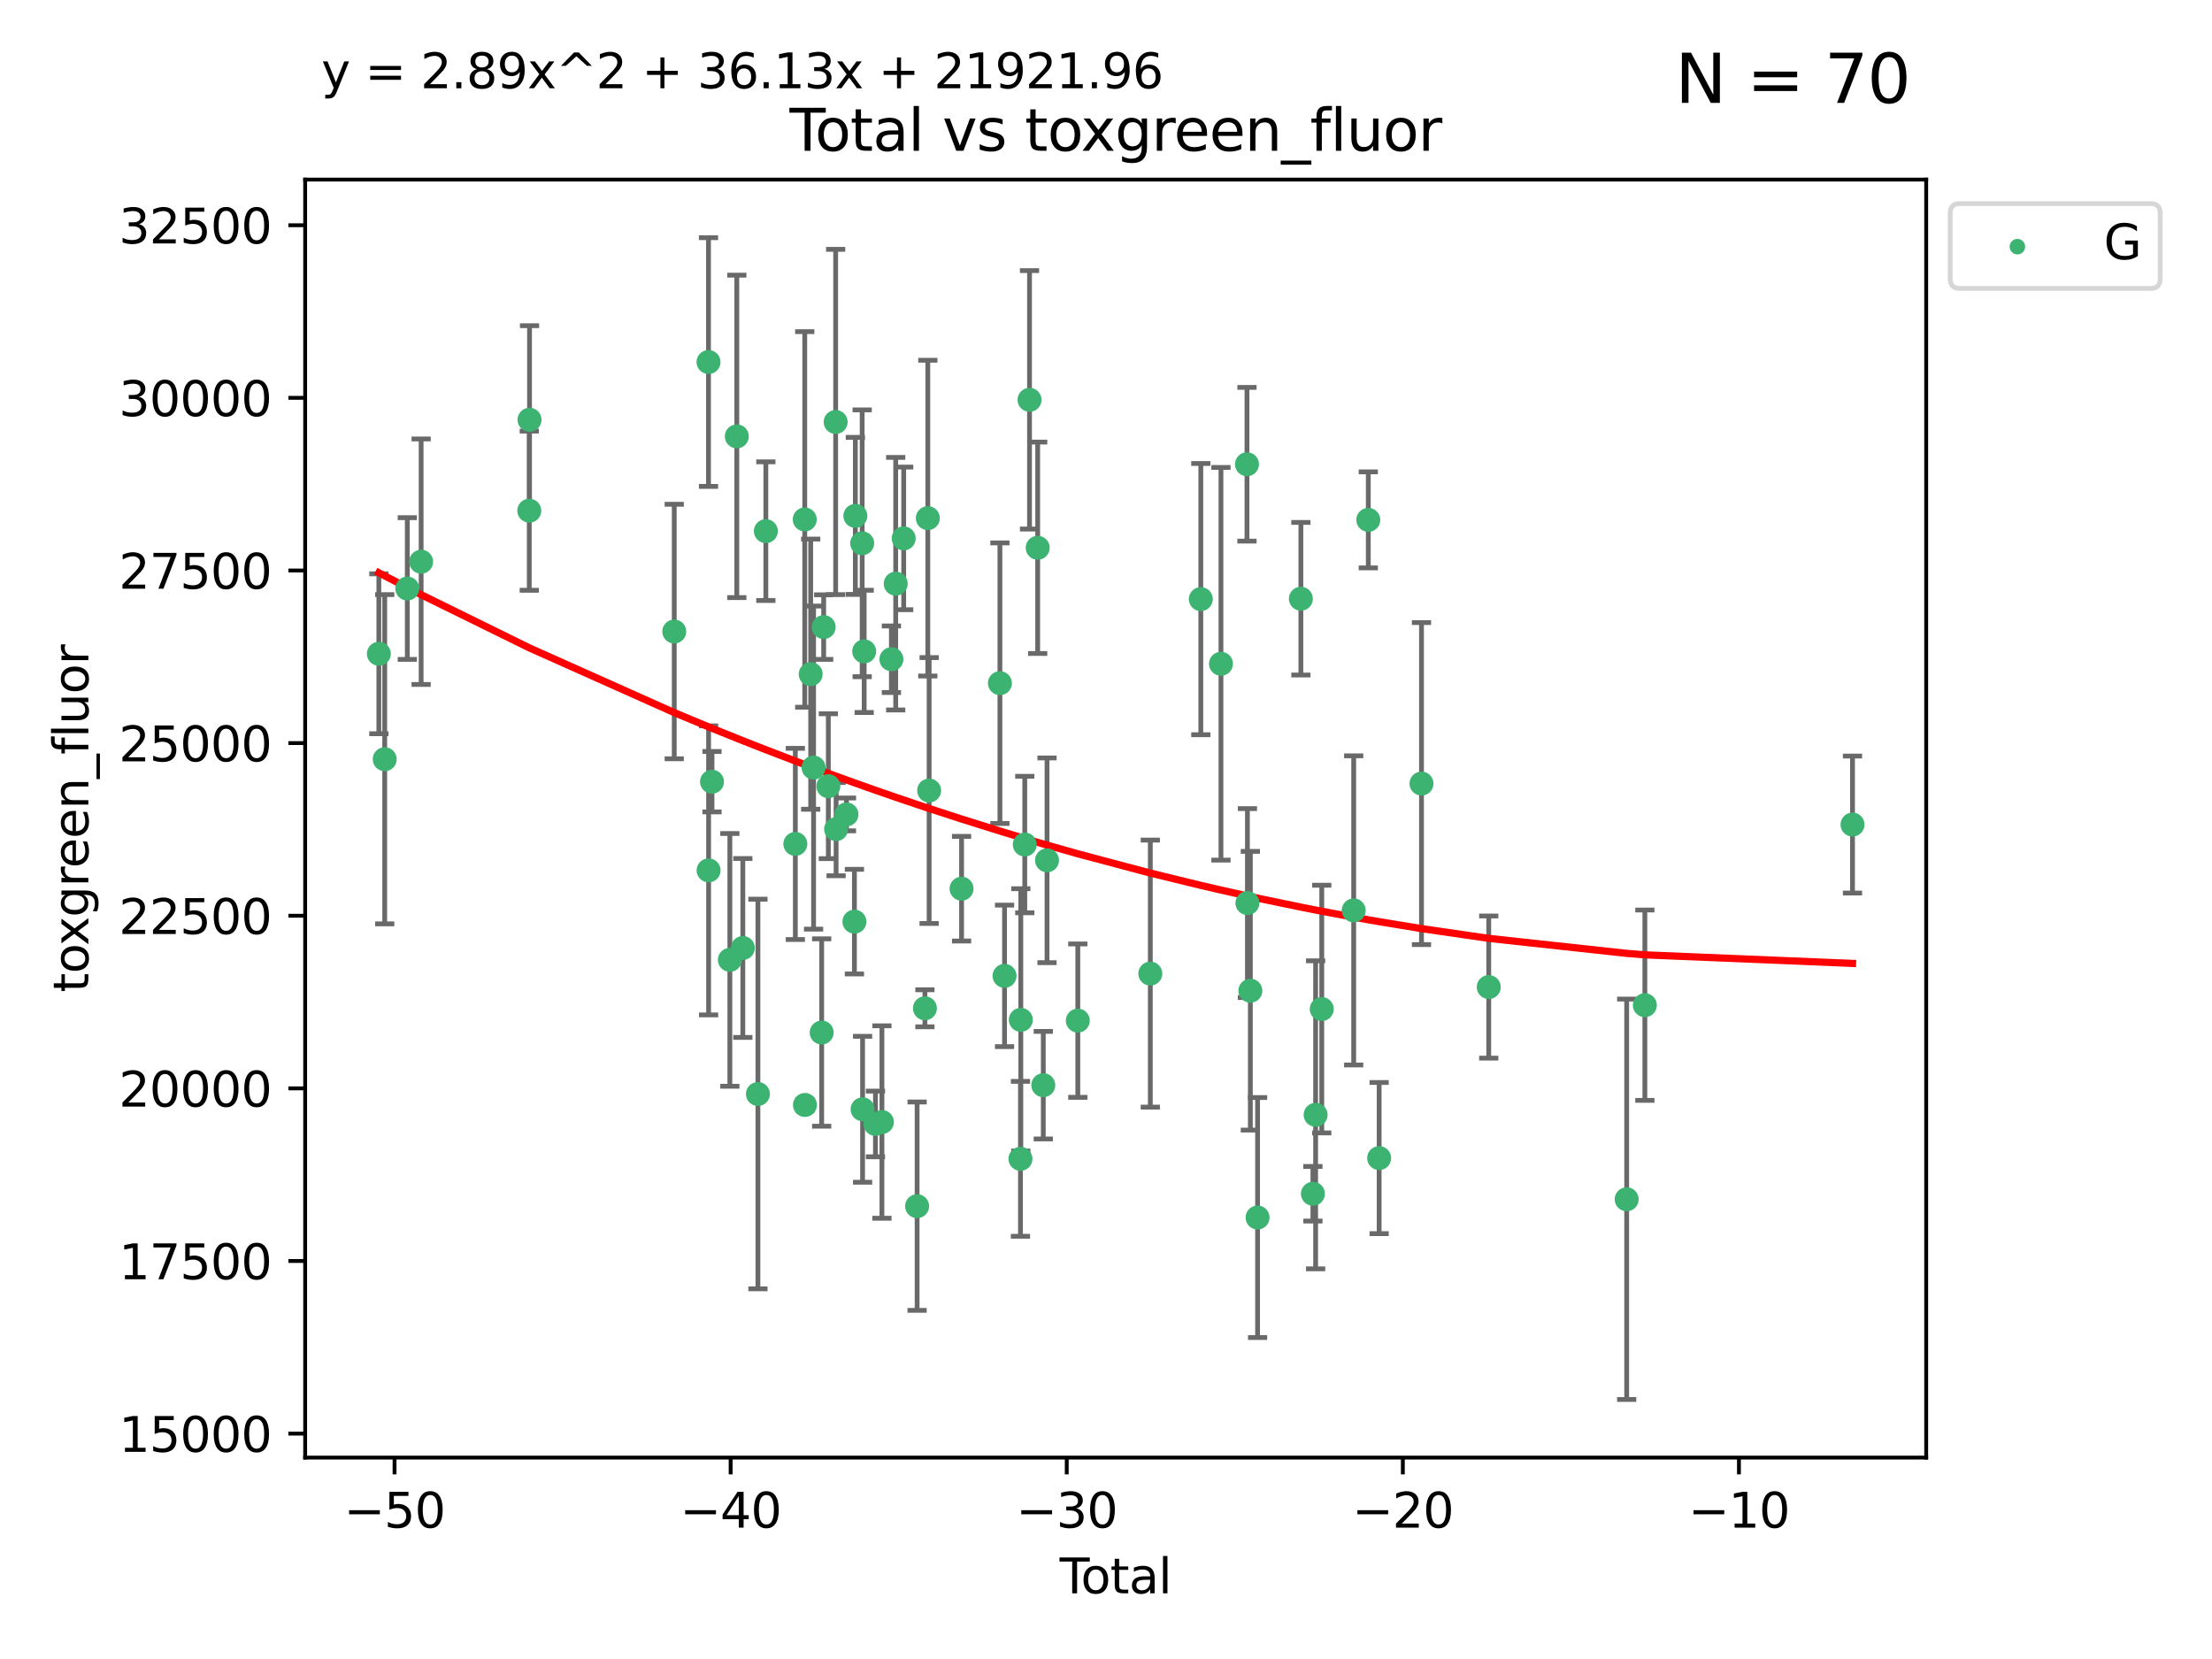 <?xml version="1.0" encoding="utf-8" standalone="no"?>
<!DOCTYPE svg PUBLIC "-//W3C//DTD SVG 1.1//EN"
  "http://www.w3.org/Graphics/SVG/1.1/DTD/svg11.dtd">
<svg xmlns:xlink="http://www.w3.org/1999/xlink" width="460.8pt" height="345.6pt" viewBox="0 0 460.8 345.6" xmlns="http://www.w3.org/2000/svg" version="1.1">
 <defs>
  <style type="text/css">*{stroke-linejoin: round; stroke-linecap: butt}</style>
 </defs>
 <g id="figure_1">
  <g id="patch_1">
   <path d="M 0 345.6 
L 460.8 345.6 
L 460.8 0 
L 0 0 
z
" style="fill: #ffffff"/>
  </g>
  <g id="axes_1">
   <g id="patch_2">
    <path d="M 63.571 303.64 
L 401.26 303.64 
L 401.26 37.411 
L 63.571 37.411 
z
" style="fill: #ffffff"/>
   </g>
   <g id="PathCollection_1">
    <defs>
     <path id="mc52fe57421" d="M 0 1.118 
C 0.297 1.118 0.581 1 0.791 0.791 
C 1 0.581 1.118 0.297 1.118 0 
C 1.118 -0.297 1 -0.581 0.791 -0.791 
C 0.581 -1 0.297 -1.118 0 -1.118 
C -0.297 -1.118 -0.581 -1 -0.791 -0.791 
C -1 -0.581 -1.118 -0.297 -1.118 0 
C -1.118 0.297 -1 0.581 -0.791 0.791 
C -0.581 1 -0.297 1.118 0 1.118 
z
" style="stroke: #3cb371"/>
    </defs>
    <g clip-path="url(#pe6c8268089)">
     <use xlink:href="#mc52fe57421" x="78.921" y="136.194" style="fill: #3cb371; stroke: #3cb371"/>
     <use xlink:href="#mc52fe57421" x="80.143" y="158.159" style="fill: #3cb371; stroke: #3cb371"/>
     <use xlink:href="#mc52fe57421" x="84.848" y="122.601" style="fill: #3cb371; stroke: #3cb371"/>
     <use xlink:href="#mc52fe57421" x="87.729" y="117.014" style="fill: #3cb371; stroke: #3cb371"/>
     <use xlink:href="#mc52fe57421" x="110.258" y="106.385" style="fill: #3cb371; stroke: #3cb371"/>
     <use xlink:href="#mc52fe57421" x="110.312" y="87.447" style="fill: #3cb371; stroke: #3cb371"/>
     <use xlink:href="#mc52fe57421" x="140.458" y="131.558" style="fill: #3cb371; stroke: #3cb371"/>
     <use xlink:href="#mc52fe57421" x="147.595" y="75.419" style="fill: #3cb371; stroke: #3cb371"/>
     <use xlink:href="#mc52fe57421" x="147.614" y="181.317" style="fill: #3cb371; stroke: #3cb371"/>
     <use xlink:href="#mc52fe57421" x="148.322" y="162.846" style="fill: #3cb371; stroke: #3cb371"/>
     <use xlink:href="#mc52fe57421" x="152.044" y="199.959" style="fill: #3cb371; stroke: #3cb371"/>
     <use xlink:href="#mc52fe57421" x="153.492" y="90.906" style="fill: #3cb371; stroke: #3cb371"/>
     <use xlink:href="#mc52fe57421" x="154.747" y="197.481" style="fill: #3cb371; stroke: #3cb371"/>
     <use xlink:href="#mc52fe57421" x="157.889" y="227.902" style="fill: #3cb371; stroke: #3cb371"/>
     <use xlink:href="#mc52fe57421" x="159.54" y="110.649" style="fill: #3cb371; stroke: #3cb371"/>
     <use xlink:href="#mc52fe57421" x="165.684" y="175.806" style="fill: #3cb371; stroke: #3cb371"/>
     <use xlink:href="#mc52fe57421" x="167.644" y="108.211" style="fill: #3cb371; stroke: #3cb371"/>
     <use xlink:href="#mc52fe57421" x="167.689" y="230.184" style="fill: #3cb371; stroke: #3cb371"/>
     <use xlink:href="#mc52fe57421" x="168.882" y="140.437" style="fill: #3cb371; stroke: #3cb371"/>
     <use xlink:href="#mc52fe57421" x="169.483" y="159.902" style="fill: #3cb371; stroke: #3cb371"/>
     <use xlink:href="#mc52fe57421" x="171.17" y="215.094" style="fill: #3cb371; stroke: #3cb371"/>
     <use xlink:href="#mc52fe57421" x="171.586" y="130.632" style="fill: #3cb371; stroke: #3cb371"/>
     <use xlink:href="#mc52fe57421" x="172.557" y="163.779" style="fill: #3cb371; stroke: #3cb371"/>
     <use xlink:href="#mc52fe57421" x="174.082" y="87.906" style="fill: #3cb371; stroke: #3cb371"/>
     <use xlink:href="#mc52fe57421" x="174.176" y="172.723" style="fill: #3cb371; stroke: #3cb371"/>
     <use xlink:href="#mc52fe57421" x="176.336" y="169.657" style="fill: #3cb371; stroke: #3cb371"/>
     <use xlink:href="#mc52fe57421" x="177.992" y="191.997" style="fill: #3cb371; stroke: #3cb371"/>
     <use xlink:href="#mc52fe57421" x="178.185" y="107.467" style="fill: #3cb371; stroke: #3cb371"/>
     <use xlink:href="#mc52fe57421" x="179.605" y="113.175" style="fill: #3cb371; stroke: #3cb371"/>
     <use xlink:href="#mc52fe57421" x="179.692" y="231.081" style="fill: #3cb371; stroke: #3cb371"/>
     <use xlink:href="#mc52fe57421" x="180.026" y="135.693" style="fill: #3cb371; stroke: #3cb371"/>
     <use xlink:href="#mc52fe57421" x="182.375" y="234.139" style="fill: #3cb371; stroke: #3cb371"/>
     <use xlink:href="#mc52fe57421" x="183.722" y="233.738" style="fill: #3cb371; stroke: #3cb371"/>
     <use xlink:href="#mc52fe57421" x="185.695" y="137.331" style="fill: #3cb371; stroke: #3cb371"/>
     <use xlink:href="#mc52fe57421" x="186.593" y="121.594" style="fill: #3cb371; stroke: #3cb371"/>
     <use xlink:href="#mc52fe57421" x="188.257" y="112.156" style="fill: #3cb371; stroke: #3cb371"/>
     <use xlink:href="#mc52fe57421" x="191.05" y="251.27" style="fill: #3cb371; stroke: #3cb371"/>
     <use xlink:href="#mc52fe57421" x="192.678" y="210.048" style="fill: #3cb371; stroke: #3cb371"/>
     <use xlink:href="#mc52fe57421" x="193.281" y="107.938" style="fill: #3cb371; stroke: #3cb371"/>
     <use xlink:href="#mc52fe57421" x="193.556" y="164.68" style="fill: #3cb371; stroke: #3cb371"/>
     <use xlink:href="#mc52fe57421" x="200.313" y="185.131" style="fill: #3cb371; stroke: #3cb371"/>
     <use xlink:href="#mc52fe57421" x="208.3" y="142.318" style="fill: #3cb371; stroke: #3cb371"/>
     <use xlink:href="#mc52fe57421" x="209.264" y="203.291" style="fill: #3cb371; stroke: #3cb371"/>
     <use xlink:href="#mc52fe57421" x="212.581" y="241.406" style="fill: #3cb371; stroke: #3cb371"/>
     <use xlink:href="#mc52fe57421" x="212.653" y="212.453" style="fill: #3cb371; stroke: #3cb371"/>
     <use xlink:href="#mc52fe57421" x="213.48" y="175.935" style="fill: #3cb371; stroke: #3cb371"/>
     <use xlink:href="#mc52fe57421" x="214.468" y="83.291" style="fill: #3cb371; stroke: #3cb371"/>
     <use xlink:href="#mc52fe57421" x="216.169" y="114.114" style="fill: #3cb371; stroke: #3cb371"/>
     <use xlink:href="#mc52fe57421" x="217.338" y="226.062" style="fill: #3cb371; stroke: #3cb371"/>
     <use xlink:href="#mc52fe57421" x="218.115" y="179.219" style="fill: #3cb371; stroke: #3cb371"/>
     <use xlink:href="#mc52fe57421" x="224.528" y="212.613" style="fill: #3cb371; stroke: #3cb371"/>
     <use xlink:href="#mc52fe57421" x="239.631" y="202.819" style="fill: #3cb371; stroke: #3cb371"/>
     <use xlink:href="#mc52fe57421" x="250.151" y="124.806" style="fill: #3cb371; stroke: #3cb371"/>
     <use xlink:href="#mc52fe57421" x="254.349" y="138.278" style="fill: #3cb371; stroke: #3cb371"/>
     <use xlink:href="#mc52fe57421" x="259.768" y="96.711" style="fill: #3cb371; stroke: #3cb371"/>
     <use xlink:href="#mc52fe57421" x="259.861" y="188.125" style="fill: #3cb371; stroke: #3cb371"/>
     <use xlink:href="#mc52fe57421" x="260.471" y="206.386" style="fill: #3cb371; stroke: #3cb371"/>
     <use xlink:href="#mc52fe57421" x="261.977" y="253.635" style="fill: #3cb371; stroke: #3cb371"/>
     <use xlink:href="#mc52fe57421" x="270.997" y="124.724" style="fill: #3cb371; stroke: #3cb371"/>
     <use xlink:href="#mc52fe57421" x="273.503" y="248.683" style="fill: #3cb371; stroke: #3cb371"/>
     <use xlink:href="#mc52fe57421" x="274.068" y="232.238" style="fill: #3cb371; stroke: #3cb371"/>
     <use xlink:href="#mc52fe57421" x="275.346" y="210.205" style="fill: #3cb371; stroke: #3cb371"/>
     <use xlink:href="#mc52fe57421" x="281.999" y="189.652" style="fill: #3cb371; stroke: #3cb371"/>
     <use xlink:href="#mc52fe57421" x="285.041" y="108.303" style="fill: #3cb371; stroke: #3cb371"/>
     <use xlink:href="#mc52fe57421" x="287.302" y="241.248" style="fill: #3cb371; stroke: #3cb371"/>
     <use xlink:href="#mc52fe57421" x="296.121" y="163.233" style="fill: #3cb371; stroke: #3cb371"/>
     <use xlink:href="#mc52fe57421" x="310.133" y="205.622" style="fill: #3cb371; stroke: #3cb371"/>
     <use xlink:href="#mc52fe57421" x="338.867" y="249.833" style="fill: #3cb371; stroke: #3cb371"/>
     <use xlink:href="#mc52fe57421" x="342.654" y="209.399" style="fill: #3cb371; stroke: #3cb371"/>
     <use xlink:href="#mc52fe57421" x="385.911" y="171.769" style="fill: #3cb371; stroke: #3cb371"/>
    </g>
   </g>
   <g id="matplotlib.axis_1">
    <g id="xtick_1">
     <g id="line2d_1">
      <defs>
       <path id="m7def946148" d="M 0 0 
L 0 3.5 
" style="stroke: #000000; stroke-width: 0.8"/>
      </defs>
      <g>
       <use xlink:href="#m7def946148" x="82.19" y="303.64" style="stroke: #000000; stroke-width: 0.8"/>
      </g>
     </g>
     <g id="text_1">
      <!-- −50 -->
      <g transform="translate(71.637 318.238)scale(0.1 -0.1)">
       <defs>
        <path id="DejaVuSans-2212" d="M 678 2272 
L 4684 2272 
L 4684 1741 
L 678 1741 
L 678 2272 
z
" transform="scale(0.016)"/>
        <path id="DejaVuSans-35" d="M 691 4666 
L 3169 4666 
L 3169 4134 
L 1269 4134 
L 1269 2991 
Q 1406 3038 1543 3061 
Q 1681 3084 1819 3084 
Q 2600 3084 3056 2656 
Q 3513 2228 3513 1497 
Q 3513 744 3044 326 
Q 2575 -91 1722 -91 
Q 1428 -91 1123 -41 
Q 819 9 494 109 
L 494 744 
Q 775 591 1075 516 
Q 1375 441 1709 441 
Q 2250 441 2565 725 
Q 2881 1009 2881 1497 
Q 2881 1984 2565 2268 
Q 2250 2553 1709 2553 
Q 1456 2553 1204 2497 
Q 953 2441 691 2322 
L 691 4666 
z
" transform="scale(0.016)"/>
        <path id="DejaVuSans-30" d="M 2034 4250 
Q 1547 4250 1301 3770 
Q 1056 3291 1056 2328 
Q 1056 1369 1301 889 
Q 1547 409 2034 409 
Q 2525 409 2770 889 
Q 3016 1369 3016 2328 
Q 3016 3291 2770 3770 
Q 2525 4250 2034 4250 
z
M 2034 4750 
Q 2819 4750 3233 4129 
Q 3647 3509 3647 2328 
Q 3647 1150 3233 529 
Q 2819 -91 2034 -91 
Q 1250 -91 836 529 
Q 422 1150 422 2328 
Q 422 3509 836 4129 
Q 1250 4750 2034 4750 
z
" transform="scale(0.016)"/>
       </defs>
       <use xlink:href="#DejaVuSans-2212"/>
       <use xlink:href="#DejaVuSans-35" x="83.789"/>
       <use xlink:href="#DejaVuSans-30" x="147.412"/>
      </g>
     </g>
    </g>
    <g id="xtick_2">
     <g id="line2d_2">
      <g>
       <use xlink:href="#m7def946148" x="152.205" y="303.64" style="stroke: #000000; stroke-width: 0.8"/>
      </g>
     </g>
     <g id="text_2">
      <!-- −40 -->
      <g transform="translate(141.653 318.238)scale(0.1 -0.1)">
       <defs>
        <path id="DejaVuSans-34" d="M 2419 4116 
L 825 1625 
L 2419 1625 
L 2419 4116 
z
M 2253 4666 
L 3047 4666 
L 3047 1625 
L 3713 1625 
L 3713 1100 
L 3047 1100 
L 3047 0 
L 2419 0 
L 2419 1100 
L 313 1100 
L 313 1709 
L 2253 4666 
z
" transform="scale(0.016)"/>
       </defs>
       <use xlink:href="#DejaVuSans-2212"/>
       <use xlink:href="#DejaVuSans-34" x="83.789"/>
       <use xlink:href="#DejaVuSans-30" x="147.412"/>
      </g>
     </g>
    </g>
    <g id="xtick_3">
     <g id="line2d_3">
      <g>
       <use xlink:href="#m7def946148" x="222.221" y="303.64" style="stroke: #000000; stroke-width: 0.8"/>
      </g>
     </g>
     <g id="text_3">
      <!-- −30 -->
      <g transform="translate(211.669 318.238)scale(0.1 -0.1)">
       <defs>
        <path id="DejaVuSans-33" d="M 2597 2516 
Q 3050 2419 3304 2112 
Q 3559 1806 3559 1356 
Q 3559 666 3084 287 
Q 2609 -91 1734 -91 
Q 1441 -91 1130 -33 
Q 819 25 488 141 
L 488 750 
Q 750 597 1062 519 
Q 1375 441 1716 441 
Q 2309 441 2620 675 
Q 2931 909 2931 1356 
Q 2931 1769 2642 2001 
Q 2353 2234 1838 2234 
L 1294 2234 
L 1294 2753 
L 1863 2753 
Q 2328 2753 2575 2939 
Q 2822 3125 2822 3475 
Q 2822 3834 2567 4026 
Q 2313 4219 1838 4219 
Q 1578 4219 1281 4162 
Q 984 4106 628 3988 
L 628 4550 
Q 988 4650 1302 4700 
Q 1616 4750 1894 4750 
Q 2613 4750 3031 4423 
Q 3450 4097 3450 3541 
Q 3450 3153 3228 2886 
Q 3006 2619 2597 2516 
z
" transform="scale(0.016)"/>
       </defs>
       <use xlink:href="#DejaVuSans-2212"/>
       <use xlink:href="#DejaVuSans-33" x="83.789"/>
       <use xlink:href="#DejaVuSans-30" x="147.412"/>
      </g>
     </g>
    </g>
    <g id="xtick_4">
     <g id="line2d_4">
      <g>
       <use xlink:href="#m7def946148" x="292.237" y="303.64" style="stroke: #000000; stroke-width: 0.8"/>
      </g>
     </g>
     <g id="text_4">
      <!-- −20 -->
      <g transform="translate(281.684 318.238)scale(0.1 -0.1)">
       <defs>
        <path id="DejaVuSans-32" d="M 1228 531 
L 3431 531 
L 3431 0 
L 469 0 
L 469 531 
Q 828 903 1448 1529 
Q 2069 2156 2228 2338 
Q 2531 2678 2651 2914 
Q 2772 3150 2772 3378 
Q 2772 3750 2511 3984 
Q 2250 4219 1831 4219 
Q 1534 4219 1204 4116 
Q 875 4013 500 3803 
L 500 4441 
Q 881 4594 1212 4672 
Q 1544 4750 1819 4750 
Q 2544 4750 2975 4387 
Q 3406 4025 3406 3419 
Q 3406 3131 3298 2873 
Q 3191 2616 2906 2266 
Q 2828 2175 2409 1742 
Q 1991 1309 1228 531 
z
" transform="scale(0.016)"/>
       </defs>
       <use xlink:href="#DejaVuSans-2212"/>
       <use xlink:href="#DejaVuSans-32" x="83.789"/>
       <use xlink:href="#DejaVuSans-30" x="147.412"/>
      </g>
     </g>
    </g>
    <g id="xtick_5">
     <g id="line2d_5">
      <g>
       <use xlink:href="#m7def946148" x="362.252" y="303.64" style="stroke: #000000; stroke-width: 0.8"/>
      </g>
     </g>
     <g id="text_5">
      <!-- −10 -->
      <g transform="translate(351.7 318.238)scale(0.1 -0.1)">
       <defs>
        <path id="DejaVuSans-31" d="M 794 531 
L 1825 531 
L 1825 4091 
L 703 3866 
L 703 4441 
L 1819 4666 
L 2450 4666 
L 2450 531 
L 3481 531 
L 3481 0 
L 794 0 
L 794 531 
z
" transform="scale(0.016)"/>
       </defs>
       <use xlink:href="#DejaVuSans-2212"/>
       <use xlink:href="#DejaVuSans-31" x="83.789"/>
       <use xlink:href="#DejaVuSans-30" x="147.412"/>
      </g>
     </g>
    </g>
    <g id="text_6">
     <!-- Total -->
     <g transform="translate(220.739 331.917)scale(0.1 -0.1)">
      <defs>
       <path id="DejaVuSans-54" d="M -19 4666 
L 3928 4666 
L 3928 4134 
L 2272 4134 
L 2272 0 
L 1638 0 
L 1638 4134 
L -19 4134 
L -19 4666 
z
" transform="scale(0.016)"/>
       <path id="DejaVuSans-6f" d="M 1959 3097 
Q 1497 3097 1228 2736 
Q 959 2375 959 1747 
Q 959 1119 1226 758 
Q 1494 397 1959 397 
Q 2419 397 2687 759 
Q 2956 1122 2956 1747 
Q 2956 2369 2687 2733 
Q 2419 3097 1959 3097 
z
M 1959 3584 
Q 2709 3584 3137 3096 
Q 3566 2609 3566 1747 
Q 3566 888 3137 398 
Q 2709 -91 1959 -91 
Q 1206 -91 779 398 
Q 353 888 353 1747 
Q 353 2609 779 3096 
Q 1206 3584 1959 3584 
z
" transform="scale(0.016)"/>
       <path id="DejaVuSans-74" d="M 1172 4494 
L 1172 3500 
L 2356 3500 
L 2356 3053 
L 1172 3053 
L 1172 1153 
Q 1172 725 1289 603 
Q 1406 481 1766 481 
L 2356 481 
L 2356 0 
L 1766 0 
Q 1100 0 847 248 
Q 594 497 594 1153 
L 594 3053 
L 172 3053 
L 172 3500 
L 594 3500 
L 594 4494 
L 1172 4494 
z
" transform="scale(0.016)"/>
       <path id="DejaVuSans-61" d="M 2194 1759 
Q 1497 1759 1228 1600 
Q 959 1441 959 1056 
Q 959 750 1161 570 
Q 1363 391 1709 391 
Q 2188 391 2477 730 
Q 2766 1069 2766 1631 
L 2766 1759 
L 2194 1759 
z
M 3341 1997 
L 3341 0 
L 2766 0 
L 2766 531 
Q 2569 213 2275 61 
Q 1981 -91 1556 -91 
Q 1019 -91 701 211 
Q 384 513 384 1019 
Q 384 1609 779 1909 
Q 1175 2209 1959 2209 
L 2766 2209 
L 2766 2266 
Q 2766 2663 2505 2880 
Q 2244 3097 1772 3097 
Q 1472 3097 1187 3025 
Q 903 2953 641 2809 
L 641 3341 
Q 956 3463 1253 3523 
Q 1550 3584 1831 3584 
Q 2591 3584 2966 3190 
Q 3341 2797 3341 1997 
z
" transform="scale(0.016)"/>
       <path id="DejaVuSans-6c" d="M 603 4863 
L 1178 4863 
L 1178 0 
L 603 0 
L 603 4863 
z
" transform="scale(0.016)"/>
      </defs>
      <use xlink:href="#DejaVuSans-54"/>
      <use xlink:href="#DejaVuSans-6f" x="44.084"/>
      <use xlink:href="#DejaVuSans-74" x="105.266"/>
      <use xlink:href="#DejaVuSans-61" x="144.475"/>
      <use xlink:href="#DejaVuSans-6c" x="205.754"/>
     </g>
    </g>
   </g>
   <g id="matplotlib.axis_2">
    <g id="ytick_1">
     <g id="line2d_6">
      <defs>
       <path id="m68f875ee10" d="M 0 0 
L -3.5 0 
" style="stroke: #000000; stroke-width: 0.8"/>
      </defs>
      <g>
       <use xlink:href="#m68f875ee10" x="63.571" y="298.648" style="stroke: #000000; stroke-width: 0.8"/>
      </g>
     </g>
     <g id="text_7">
      <!-- 15000 -->
      <g transform="translate(24.759 302.447)scale(0.1 -0.1)">
       <use xlink:href="#DejaVuSans-31"/>
       <use xlink:href="#DejaVuSans-35" x="63.623"/>
       <use xlink:href="#DejaVuSans-30" x="127.246"/>
       <use xlink:href="#DejaVuSans-30" x="190.869"/>
       <use xlink:href="#DejaVuSans-30" x="254.492"/>
      </g>
     </g>
    </g>
    <g id="ytick_2">
     <g id="line2d_7">
      <g>
       <use xlink:href="#m68f875ee10" x="63.571" y="262.686" style="stroke: #000000; stroke-width: 0.8"/>
      </g>
     </g>
     <g id="text_8">
      <!-- 17500 -->
      <g transform="translate(24.759 266.485)scale(0.1 -0.1)">
       <defs>
        <path id="DejaVuSans-37" d="M 525 4666 
L 3525 4666 
L 3525 4397 
L 1831 0 
L 1172 0 
L 2766 4134 
L 525 4134 
L 525 4666 
z
" transform="scale(0.016)"/>
       </defs>
       <use xlink:href="#DejaVuSans-31"/>
       <use xlink:href="#DejaVuSans-37" x="63.623"/>
       <use xlink:href="#DejaVuSans-35" x="127.246"/>
       <use xlink:href="#DejaVuSans-30" x="190.869"/>
       <use xlink:href="#DejaVuSans-30" x="254.492"/>
      </g>
     </g>
    </g>
    <g id="ytick_3">
     <g id="line2d_8">
      <g>
       <use xlink:href="#m68f875ee10" x="63.571" y="226.725" style="stroke: #000000; stroke-width: 0.8"/>
      </g>
     </g>
     <g id="text_9">
      <!-- 20000 -->
      <g transform="translate(24.759 230.524)scale(0.1 -0.1)">
       <use xlink:href="#DejaVuSans-32"/>
       <use xlink:href="#DejaVuSans-30" x="63.623"/>
       <use xlink:href="#DejaVuSans-30" x="127.246"/>
       <use xlink:href="#DejaVuSans-30" x="190.869"/>
       <use xlink:href="#DejaVuSans-30" x="254.492"/>
      </g>
     </g>
    </g>
    <g id="ytick_4">
     <g id="line2d_9">
      <g>
       <use xlink:href="#m68f875ee10" x="63.571" y="190.764" style="stroke: #000000; stroke-width: 0.8"/>
      </g>
     </g>
     <g id="text_10">
      <!-- 22500 -->
      <g transform="translate(24.759 194.563)scale(0.1 -0.1)">
       <use xlink:href="#DejaVuSans-32"/>
       <use xlink:href="#DejaVuSans-32" x="63.623"/>
       <use xlink:href="#DejaVuSans-35" x="127.246"/>
       <use xlink:href="#DejaVuSans-30" x="190.869"/>
       <use xlink:href="#DejaVuSans-30" x="254.492"/>
      </g>
     </g>
    </g>
    <g id="ytick_5">
     <g id="line2d_10">
      <g>
       <use xlink:href="#m68f875ee10" x="63.571" y="154.802" style="stroke: #000000; stroke-width: 0.8"/>
      </g>
     </g>
     <g id="text_11">
      <!-- 25000 -->
      <g transform="translate(24.759 158.601)scale(0.1 -0.1)">
       <use xlink:href="#DejaVuSans-32"/>
       <use xlink:href="#DejaVuSans-35" x="63.623"/>
       <use xlink:href="#DejaVuSans-30" x="127.246"/>
       <use xlink:href="#DejaVuSans-30" x="190.869"/>
       <use xlink:href="#DejaVuSans-30" x="254.492"/>
      </g>
     </g>
    </g>
    <g id="ytick_6">
     <g id="line2d_11">
      <g>
       <use xlink:href="#m68f875ee10" x="63.571" y="118.841" style="stroke: #000000; stroke-width: 0.8"/>
      </g>
     </g>
     <g id="text_12">
      <!-- 27500 -->
      <g transform="translate(24.759 122.64)scale(0.1 -0.1)">
       <use xlink:href="#DejaVuSans-32"/>
       <use xlink:href="#DejaVuSans-37" x="63.623"/>
       <use xlink:href="#DejaVuSans-35" x="127.246"/>
       <use xlink:href="#DejaVuSans-30" x="190.869"/>
       <use xlink:href="#DejaVuSans-30" x="254.492"/>
      </g>
     </g>
    </g>
    <g id="ytick_7">
     <g id="line2d_12">
      <g>
       <use xlink:href="#m68f875ee10" x="63.571" y="82.88" style="stroke: #000000; stroke-width: 0.8"/>
      </g>
     </g>
     <g id="text_13">
      <!-- 30000 -->
      <g transform="translate(24.759 86.679)scale(0.1 -0.1)">
       <use xlink:href="#DejaVuSans-33"/>
       <use xlink:href="#DejaVuSans-30" x="63.623"/>
       <use xlink:href="#DejaVuSans-30" x="127.246"/>
       <use xlink:href="#DejaVuSans-30" x="190.869"/>
       <use xlink:href="#DejaVuSans-30" x="254.492"/>
      </g>
     </g>
    </g>
    <g id="ytick_8">
     <g id="line2d_13">
      <g>
       <use xlink:href="#m68f875ee10" x="63.571" y="46.918" style="stroke: #000000; stroke-width: 0.8"/>
      </g>
     </g>
     <g id="text_14">
      <!-- 32500 -->
      <g transform="translate(24.759 50.717)scale(0.1 -0.1)">
       <use xlink:href="#DejaVuSans-33"/>
       <use xlink:href="#DejaVuSans-32" x="63.623"/>
       <use xlink:href="#DejaVuSans-35" x="127.246"/>
       <use xlink:href="#DejaVuSans-30" x="190.869"/>
       <use xlink:href="#DejaVuSans-30" x="254.492"/>
      </g>
     </g>
    </g>
    <g id="text_15">
     <!-- toxgreen_fluor -->
     <g transform="translate(18.401 206.72)rotate(-90)scale(0.1 -0.1)">
      <defs>
       <path id="DejaVuSans-78" d="M 3513 3500 
L 2247 1797 
L 3578 0 
L 2900 0 
L 1881 1375 
L 863 0 
L 184 0 
L 1544 1831 
L 300 3500 
L 978 3500 
L 1906 2253 
L 2834 3500 
L 3513 3500 
z
" transform="scale(0.016)"/>
       <path id="DejaVuSans-67" d="M 2906 1791 
Q 2906 2416 2648 2759 
Q 2391 3103 1925 3103 
Q 1463 3103 1205 2759 
Q 947 2416 947 1791 
Q 947 1169 1205 825 
Q 1463 481 1925 481 
Q 2391 481 2648 825 
Q 2906 1169 2906 1791 
z
M 3481 434 
Q 3481 -459 3084 -895 
Q 2688 -1331 1869 -1331 
Q 1566 -1331 1297 -1286 
Q 1028 -1241 775 -1147 
L 775 -588 
Q 1028 -725 1275 -790 
Q 1522 -856 1778 -856 
Q 2344 -856 2625 -561 
Q 2906 -266 2906 331 
L 2906 616 
Q 2728 306 2450 153 
Q 2172 0 1784 0 
Q 1141 0 747 490 
Q 353 981 353 1791 
Q 353 2603 747 3093 
Q 1141 3584 1784 3584 
Q 2172 3584 2450 3431 
Q 2728 3278 2906 2969 
L 2906 3500 
L 3481 3500 
L 3481 434 
z
" transform="scale(0.016)"/>
       <path id="DejaVuSans-72" d="M 2631 2963 
Q 2534 3019 2420 3045 
Q 2306 3072 2169 3072 
Q 1681 3072 1420 2755 
Q 1159 2438 1159 1844 
L 1159 0 
L 581 0 
L 581 3500 
L 1159 3500 
L 1159 2956 
Q 1341 3275 1631 3429 
Q 1922 3584 2338 3584 
Q 2397 3584 2469 3576 
Q 2541 3569 2628 3553 
L 2631 2963 
z
" transform="scale(0.016)"/>
       <path id="DejaVuSans-65" d="M 3597 1894 
L 3597 1613 
L 953 1613 
Q 991 1019 1311 708 
Q 1631 397 2203 397 
Q 2534 397 2845 478 
Q 3156 559 3463 722 
L 3463 178 
Q 3153 47 2828 -22 
Q 2503 -91 2169 -91 
Q 1331 -91 842 396 
Q 353 884 353 1716 
Q 353 2575 817 3079 
Q 1281 3584 2069 3584 
Q 2775 3584 3186 3129 
Q 3597 2675 3597 1894 
z
M 3022 2063 
Q 3016 2534 2758 2815 
Q 2500 3097 2075 3097 
Q 1594 3097 1305 2825 
Q 1016 2553 972 2059 
L 3022 2063 
z
" transform="scale(0.016)"/>
       <path id="DejaVuSans-6e" d="M 3513 2113 
L 3513 0 
L 2938 0 
L 2938 2094 
Q 2938 2591 2744 2837 
Q 2550 3084 2163 3084 
Q 1697 3084 1428 2787 
Q 1159 2491 1159 1978 
L 1159 0 
L 581 0 
L 581 3500 
L 1159 3500 
L 1159 2956 
Q 1366 3272 1645 3428 
Q 1925 3584 2291 3584 
Q 2894 3584 3203 3211 
Q 3513 2838 3513 2113 
z
" transform="scale(0.016)"/>
       <path id="DejaVuSans-5f" d="M 3263 -1063 
L 3263 -1509 
L -63 -1509 
L -63 -1063 
L 3263 -1063 
z
" transform="scale(0.016)"/>
       <path id="DejaVuSans-66" d="M 2375 4863 
L 2375 4384 
L 1825 4384 
Q 1516 4384 1395 4259 
Q 1275 4134 1275 3809 
L 1275 3500 
L 2222 3500 
L 2222 3053 
L 1275 3053 
L 1275 0 
L 697 0 
L 697 3053 
L 147 3053 
L 147 3500 
L 697 3500 
L 697 3744 
Q 697 4328 969 4595 
Q 1241 4863 1831 4863 
L 2375 4863 
z
" transform="scale(0.016)"/>
       <path id="DejaVuSans-75" d="M 544 1381 
L 544 3500 
L 1119 3500 
L 1119 1403 
Q 1119 906 1312 657 
Q 1506 409 1894 409 
Q 2359 409 2629 706 
Q 2900 1003 2900 1516 
L 2900 3500 
L 3475 3500 
L 3475 0 
L 2900 0 
L 2900 538 
Q 2691 219 2414 64 
Q 2138 -91 1772 -91 
Q 1169 -91 856 284 
Q 544 659 544 1381 
z
M 1991 3584 
L 1991 3584 
z
" transform="scale(0.016)"/>
      </defs>
      <use xlink:href="#DejaVuSans-74"/>
      <use xlink:href="#DejaVuSans-6f" x="39.209"/>
      <use xlink:href="#DejaVuSans-78" x="97.266"/>
      <use xlink:href="#DejaVuSans-67" x="156.445"/>
      <use xlink:href="#DejaVuSans-72" x="219.922"/>
      <use xlink:href="#DejaVuSans-65" x="258.785"/>
      <use xlink:href="#DejaVuSans-65" x="320.309"/>
      <use xlink:href="#DejaVuSans-6e" x="381.832"/>
      <use xlink:href="#DejaVuSans-5f" x="445.211"/>
      <use xlink:href="#DejaVuSans-66" x="495.211"/>
      <use xlink:href="#DejaVuSans-6c" x="530.416"/>
      <use xlink:href="#DejaVuSans-75" x="558.199"/>
      <use xlink:href="#DejaVuSans-6f" x="621.578"/>
      <use xlink:href="#DejaVuSans-72" x="682.76"/>
     </g>
    </g>
   </g>
   <g id="LineCollection_1">
    <path d="M 78.921 152.852 
L 78.921 119.536 
" clip-path="url(#pe6c8268089)" style="fill: none; stroke: #696969"/>
    <path d="M 80.143 192.453 
L 80.143 123.865 
" clip-path="url(#pe6c8268089)" style="fill: none; stroke: #696969"/>
    <path d="M 84.848 137.361 
L 84.848 107.841 
" clip-path="url(#pe6c8268089)" style="fill: none; stroke: #696969"/>
    <path d="M 87.729 142.586 
L 87.729 91.443 
" clip-path="url(#pe6c8268089)" style="fill: none; stroke: #696969"/>
    <path d="M 110.258 122.965 
L 110.258 89.804 
" clip-path="url(#pe6c8268089)" style="fill: none; stroke: #696969"/>
    <path d="M 110.312 107.045 
L 110.312 67.849 
" clip-path="url(#pe6c8268089)" style="fill: none; stroke: #696969"/>
    <path d="M 140.458 158.067 
L 140.458 105.049 
" clip-path="url(#pe6c8268089)" style="fill: none; stroke: #696969"/>
    <path d="M 147.595 101.325 
L 147.595 49.513 
" clip-path="url(#pe6c8268089)" style="fill: none; stroke: #696969"/>
    <path d="M 147.614 211.421 
L 147.614 151.212 
" clip-path="url(#pe6c8268089)" style="fill: none; stroke: #696969"/>
    <path d="M 148.322 169.141 
L 148.322 156.551 
" clip-path="url(#pe6c8268089)" style="fill: none; stroke: #696969"/>
    <path d="M 152.044 226.286 
L 152.044 173.632 
" clip-path="url(#pe6c8268089)" style="fill: none; stroke: #696969"/>
    <path d="M 153.492 124.488 
L 153.492 57.325 
" clip-path="url(#pe6c8268089)" style="fill: none; stroke: #696969"/>
    <path d="M 154.747 216.118 
L 154.747 178.843 
" clip-path="url(#pe6c8268089)" style="fill: none; stroke: #696969"/>
    <path d="M 157.889 268.485 
L 157.889 187.318 
" clip-path="url(#pe6c8268089)" style="fill: none; stroke: #696969"/>
    <path d="M 159.54 125.093 
L 159.54 96.205 
" clip-path="url(#pe6c8268089)" style="fill: none; stroke: #696969"/>
    <path d="M 165.684 195.72 
L 165.684 155.892 
" clip-path="url(#pe6c8268089)" style="fill: none; stroke: #696969"/>
    <path d="M 167.644 147.329 
L 167.644 69.093 
" clip-path="url(#pe6c8268089)" style="fill: none; stroke: #696969"/>
    <path d="M 167.689 231.261 
L 167.689 229.108 
" clip-path="url(#pe6c8268089)" style="fill: none; stroke: #696969"/>
    <path d="M 168.882 168.581 
L 168.882 112.292 
" clip-path="url(#pe6c8268089)" style="fill: none; stroke: #696969"/>
    <path d="M 169.483 193.554 
L 169.483 126.25 
" clip-path="url(#pe6c8268089)" style="fill: none; stroke: #696969"/>
    <path d="M 171.17 234.613 
L 171.17 195.576 
" clip-path="url(#pe6c8268089)" style="fill: none; stroke: #696969"/>
    <path d="M 171.586 137.362 
L 171.586 123.902 
" clip-path="url(#pe6c8268089)" style="fill: none; stroke: #696969"/>
    <path d="M 172.557 178.869 
L 172.557 148.689 
" clip-path="url(#pe6c8268089)" style="fill: none; stroke: #696969"/>
    <path d="M 174.082 123.872 
L 174.082 51.94 
" clip-path="url(#pe6c8268089)" style="fill: none; stroke: #696969"/>
    <path d="M 174.176 182.436 
L 174.176 163.009 
" clip-path="url(#pe6c8268089)" style="fill: none; stroke: #696969"/>
    <path d="M 176.336 173.076 
L 176.336 166.238 
" clip-path="url(#pe6c8268089)" style="fill: none; stroke: #696969"/>
    <path d="M 177.992 202.897 
L 177.992 181.097 
" clip-path="url(#pe6c8268089)" style="fill: none; stroke: #696969"/>
    <path d="M 178.185 123.824 
L 178.185 91.111 
" clip-path="url(#pe6c8268089)" style="fill: none; stroke: #696969"/>
    <path d="M 179.605 140.966 
L 179.605 85.384 
" clip-path="url(#pe6c8268089)" style="fill: none; stroke: #696969"/>
    <path d="M 179.692 246.278 
L 179.692 215.884 
" clip-path="url(#pe6c8268089)" style="fill: none; stroke: #696969"/>
    <path d="M 180.026 148.426 
L 180.026 122.96 
" clip-path="url(#pe6c8268089)" style="fill: none; stroke: #696969"/>
    <path d="M 182.375 240.978 
L 182.375 227.301 
" clip-path="url(#pe6c8268089)" style="fill: none; stroke: #696969"/>
    <path d="M 183.722 253.784 
L 183.722 213.692 
" clip-path="url(#pe6c8268089)" style="fill: none; stroke: #696969"/>
    <path d="M 185.695 144.26 
L 185.695 130.402 
" clip-path="url(#pe6c8268089)" style="fill: none; stroke: #696969"/>
    <path d="M 186.593 147.899 
L 186.593 95.288 
" clip-path="url(#pe6c8268089)" style="fill: none; stroke: #696969"/>
    <path d="M 188.257 127.012 
L 188.257 97.3 
" clip-path="url(#pe6c8268089)" style="fill: none; stroke: #696969"/>
    <path d="M 191.05 272.976 
L 191.05 229.564 
" clip-path="url(#pe6c8268089)" style="fill: none; stroke: #696969"/>
    <path d="M 192.678 213.907 
L 192.678 206.19 
" clip-path="url(#pe6c8268089)" style="fill: none; stroke: #696969"/>
    <path d="M 193.281 140.83 
L 193.281 75.047 
" clip-path="url(#pe6c8268089)" style="fill: none; stroke: #696969"/>
    <path d="M 193.556 192.374 
L 193.556 136.987 
" clip-path="url(#pe6c8268089)" style="fill: none; stroke: #696969"/>
    <path d="M 200.313 196.032 
L 200.313 174.231 
" clip-path="url(#pe6c8268089)" style="fill: none; stroke: #696969"/>
    <path d="M 208.3 171.539 
L 208.3 113.098 
" clip-path="url(#pe6c8268089)" style="fill: none; stroke: #696969"/>
    <path d="M 209.264 218.032 
L 209.264 188.55 
" clip-path="url(#pe6c8268089)" style="fill: none; stroke: #696969"/>
    <path d="M 212.581 257.541 
L 212.581 225.271 
" clip-path="url(#pe6c8268089)" style="fill: none; stroke: #696969"/>
    <path d="M 212.653 239.769 
L 212.653 185.136 
" clip-path="url(#pe6c8268089)" style="fill: none; stroke: #696969"/>
    <path d="M 213.48 190.15 
L 213.48 161.72 
" clip-path="url(#pe6c8268089)" style="fill: none; stroke: #696969"/>
    <path d="M 214.468 110.211 
L 214.468 56.371 
" clip-path="url(#pe6c8268089)" style="fill: none; stroke: #696969"/>
    <path d="M 216.169 136.135 
L 216.169 92.092 
" clip-path="url(#pe6c8268089)" style="fill: none; stroke: #696969"/>
    <path d="M 217.338 237.261 
L 217.338 214.862 
" clip-path="url(#pe6c8268089)" style="fill: none; stroke: #696969"/>
    <path d="M 218.115 200.54 
L 218.115 157.898 
" clip-path="url(#pe6c8268089)" style="fill: none; stroke: #696969"/>
    <path d="M 224.528 228.592 
L 224.528 196.635 
" clip-path="url(#pe6c8268089)" style="fill: none; stroke: #696969"/>
    <path d="M 239.631 230.634 
L 239.631 175.004 
" clip-path="url(#pe6c8268089)" style="fill: none; stroke: #696969"/>
    <path d="M 250.151 153.059 
L 250.151 96.554 
" clip-path="url(#pe6c8268089)" style="fill: none; stroke: #696969"/>
    <path d="M 254.349 179.176 
L 254.349 97.38 
" clip-path="url(#pe6c8268089)" style="fill: none; stroke: #696969"/>
    <path d="M 259.768 112.723 
L 259.768 80.699 
" clip-path="url(#pe6c8268089)" style="fill: none; stroke: #696969"/>
    <path d="M 259.861 207.803 
L 259.861 168.446 
" clip-path="url(#pe6c8268089)" style="fill: none; stroke: #696969"/>
    <path d="M 260.471 235.416 
L 260.471 177.355 
" clip-path="url(#pe6c8268089)" style="fill: none; stroke: #696969"/>
    <path d="M 261.977 278.634 
L 261.977 228.636 
" clip-path="url(#pe6c8268089)" style="fill: none; stroke: #696969"/>
    <path d="M 270.997 140.621 
L 270.997 108.827 
" clip-path="url(#pe6c8268089)" style="fill: none; stroke: #696969"/>
    <path d="M 273.503 254.369 
L 273.503 242.996 
" clip-path="url(#pe6c8268089)" style="fill: none; stroke: #696969"/>
    <path d="M 274.068 264.323 
L 274.068 200.154 
" clip-path="url(#pe6c8268089)" style="fill: none; stroke: #696969"/>
    <path d="M 275.346 236.003 
L 275.346 184.408 
" clip-path="url(#pe6c8268089)" style="fill: none; stroke: #696969"/>
    <path d="M 281.999 221.852 
L 281.999 157.453 
" clip-path="url(#pe6c8268089)" style="fill: none; stroke: #696969"/>
    <path d="M 285.041 118.306 
L 285.041 98.301 
" clip-path="url(#pe6c8268089)" style="fill: none; stroke: #696969"/>
    <path d="M 287.302 256.992 
L 287.302 225.503 
" clip-path="url(#pe6c8268089)" style="fill: none; stroke: #696969"/>
    <path d="M 296.121 196.777 
L 296.121 129.69 
" clip-path="url(#pe6c8268089)" style="fill: none; stroke: #696969"/>
    <path d="M 310.133 220.428 
L 310.133 190.815 
" clip-path="url(#pe6c8268089)" style="fill: none; stroke: #696969"/>
    <path d="M 338.867 291.539 
L 338.867 208.126 
" clip-path="url(#pe6c8268089)" style="fill: none; stroke: #696969"/>
    <path d="M 342.654 229.226 
L 342.654 189.572 
" clip-path="url(#pe6c8268089)" style="fill: none; stroke: #696969"/>
    <path d="M 385.911 186.034 
L 385.911 157.504 
" clip-path="url(#pe6c8268089)" style="fill: none; stroke: #696969"/>
   </g>
   <g id="line2d_14">
    <defs>
     <path id="m05d4488de5" d="M 2 0 
L -2 -0 
" style="stroke: #696969"/>
    </defs>
    <g clip-path="url(#pe6c8268089)">
     <use xlink:href="#m05d4488de5" x="78.921" y="152.852" style="fill: #696969; stroke: #696969"/>
     <use xlink:href="#m05d4488de5" x="80.143" y="192.453" style="fill: #696969; stroke: #696969"/>
     <use xlink:href="#m05d4488de5" x="84.848" y="137.361" style="fill: #696969; stroke: #696969"/>
     <use xlink:href="#m05d4488de5" x="87.729" y="142.586" style="fill: #696969; stroke: #696969"/>
     <use xlink:href="#m05d4488de5" x="110.258" y="122.965" style="fill: #696969; stroke: #696969"/>
     <use xlink:href="#m05d4488de5" x="110.312" y="107.045" style="fill: #696969; stroke: #696969"/>
     <use xlink:href="#m05d4488de5" x="140.458" y="158.067" style="fill: #696969; stroke: #696969"/>
     <use xlink:href="#m05d4488de5" x="147.595" y="101.325" style="fill: #696969; stroke: #696969"/>
     <use xlink:href="#m05d4488de5" x="147.614" y="211.421" style="fill: #696969; stroke: #696969"/>
     <use xlink:href="#m05d4488de5" x="148.322" y="169.141" style="fill: #696969; stroke: #696969"/>
     <use xlink:href="#m05d4488de5" x="152.044" y="226.286" style="fill: #696969; stroke: #696969"/>
     <use xlink:href="#m05d4488de5" x="153.492" y="124.488" style="fill: #696969; stroke: #696969"/>
     <use xlink:href="#m05d4488de5" x="154.747" y="216.118" style="fill: #696969; stroke: #696969"/>
     <use xlink:href="#m05d4488de5" x="157.889" y="268.485" style="fill: #696969; stroke: #696969"/>
     <use xlink:href="#m05d4488de5" x="159.54" y="125.093" style="fill: #696969; stroke: #696969"/>
     <use xlink:href="#m05d4488de5" x="165.684" y="195.72" style="fill: #696969; stroke: #696969"/>
     <use xlink:href="#m05d4488de5" x="167.644" y="147.329" style="fill: #696969; stroke: #696969"/>
     <use xlink:href="#m05d4488de5" x="167.689" y="231.261" style="fill: #696969; stroke: #696969"/>
     <use xlink:href="#m05d4488de5" x="168.882" y="168.581" style="fill: #696969; stroke: #696969"/>
     <use xlink:href="#m05d4488de5" x="169.483" y="193.554" style="fill: #696969; stroke: #696969"/>
     <use xlink:href="#m05d4488de5" x="171.17" y="234.613" style="fill: #696969; stroke: #696969"/>
     <use xlink:href="#m05d4488de5" x="171.586" y="137.362" style="fill: #696969; stroke: #696969"/>
     <use xlink:href="#m05d4488de5" x="172.557" y="178.869" style="fill: #696969; stroke: #696969"/>
     <use xlink:href="#m05d4488de5" x="174.082" y="123.872" style="fill: #696969; stroke: #696969"/>
     <use xlink:href="#m05d4488de5" x="174.176" y="182.436" style="fill: #696969; stroke: #696969"/>
     <use xlink:href="#m05d4488de5" x="176.336" y="173.076" style="fill: #696969; stroke: #696969"/>
     <use xlink:href="#m05d4488de5" x="177.992" y="202.897" style="fill: #696969; stroke: #696969"/>
     <use xlink:href="#m05d4488de5" x="178.185" y="123.824" style="fill: #696969; stroke: #696969"/>
     <use xlink:href="#m05d4488de5" x="179.605" y="140.966" style="fill: #696969; stroke: #696969"/>
     <use xlink:href="#m05d4488de5" x="179.692" y="246.278" style="fill: #696969; stroke: #696969"/>
     <use xlink:href="#m05d4488de5" x="180.026" y="148.426" style="fill: #696969; stroke: #696969"/>
     <use xlink:href="#m05d4488de5" x="182.375" y="240.978" style="fill: #696969; stroke: #696969"/>
     <use xlink:href="#m05d4488de5" x="183.722" y="253.784" style="fill: #696969; stroke: #696969"/>
     <use xlink:href="#m05d4488de5" x="185.695" y="144.26" style="fill: #696969; stroke: #696969"/>
     <use xlink:href="#m05d4488de5" x="186.593" y="147.899" style="fill: #696969; stroke: #696969"/>
     <use xlink:href="#m05d4488de5" x="188.257" y="127.012" style="fill: #696969; stroke: #696969"/>
     <use xlink:href="#m05d4488de5" x="191.05" y="272.976" style="fill: #696969; stroke: #696969"/>
     <use xlink:href="#m05d4488de5" x="192.678" y="213.907" style="fill: #696969; stroke: #696969"/>
     <use xlink:href="#m05d4488de5" x="193.281" y="140.83" style="fill: #696969; stroke: #696969"/>
     <use xlink:href="#m05d4488de5" x="193.556" y="192.374" style="fill: #696969; stroke: #696969"/>
     <use xlink:href="#m05d4488de5" x="200.313" y="196.032" style="fill: #696969; stroke: #696969"/>
     <use xlink:href="#m05d4488de5" x="208.3" y="171.539" style="fill: #696969; stroke: #696969"/>
     <use xlink:href="#m05d4488de5" x="209.264" y="218.032" style="fill: #696969; stroke: #696969"/>
     <use xlink:href="#m05d4488de5" x="212.581" y="257.541" style="fill: #696969; stroke: #696969"/>
     <use xlink:href="#m05d4488de5" x="212.653" y="239.769" style="fill: #696969; stroke: #696969"/>
     <use xlink:href="#m05d4488de5" x="213.48" y="190.15" style="fill: #696969; stroke: #696969"/>
     <use xlink:href="#m05d4488de5" x="214.468" y="110.211" style="fill: #696969; stroke: #696969"/>
     <use xlink:href="#m05d4488de5" x="216.169" y="136.135" style="fill: #696969; stroke: #696969"/>
     <use xlink:href="#m05d4488de5" x="217.338" y="237.261" style="fill: #696969; stroke: #696969"/>
     <use xlink:href="#m05d4488de5" x="218.115" y="200.54" style="fill: #696969; stroke: #696969"/>
     <use xlink:href="#m05d4488de5" x="224.528" y="228.592" style="fill: #696969; stroke: #696969"/>
     <use xlink:href="#m05d4488de5" x="239.631" y="230.634" style="fill: #696969; stroke: #696969"/>
     <use xlink:href="#m05d4488de5" x="250.151" y="153.059" style="fill: #696969; stroke: #696969"/>
     <use xlink:href="#m05d4488de5" x="254.349" y="179.176" style="fill: #696969; stroke: #696969"/>
     <use xlink:href="#m05d4488de5" x="259.768" y="112.723" style="fill: #696969; stroke: #696969"/>
     <use xlink:href="#m05d4488de5" x="259.861" y="207.803" style="fill: #696969; stroke: #696969"/>
     <use xlink:href="#m05d4488de5" x="260.471" y="235.416" style="fill: #696969; stroke: #696969"/>
     <use xlink:href="#m05d4488de5" x="261.977" y="278.634" style="fill: #696969; stroke: #696969"/>
     <use xlink:href="#m05d4488de5" x="270.997" y="140.621" style="fill: #696969; stroke: #696969"/>
     <use xlink:href="#m05d4488de5" x="273.503" y="254.369" style="fill: #696969; stroke: #696969"/>
     <use xlink:href="#m05d4488de5" x="274.068" y="264.323" style="fill: #696969; stroke: #696969"/>
     <use xlink:href="#m05d4488de5" x="275.346" y="236.003" style="fill: #696969; stroke: #696969"/>
     <use xlink:href="#m05d4488de5" x="281.999" y="221.852" style="fill: #696969; stroke: #696969"/>
     <use xlink:href="#m05d4488de5" x="285.041" y="118.306" style="fill: #696969; stroke: #696969"/>
     <use xlink:href="#m05d4488de5" x="287.302" y="256.992" style="fill: #696969; stroke: #696969"/>
     <use xlink:href="#m05d4488de5" x="296.121" y="196.777" style="fill: #696969; stroke: #696969"/>
     <use xlink:href="#m05d4488de5" x="310.133" y="220.428" style="fill: #696969; stroke: #696969"/>
     <use xlink:href="#m05d4488de5" x="338.867" y="291.539" style="fill: #696969; stroke: #696969"/>
     <use xlink:href="#m05d4488de5" x="342.654" y="229.226" style="fill: #696969; stroke: #696969"/>
     <use xlink:href="#m05d4488de5" x="385.911" y="186.034" style="fill: #696969; stroke: #696969"/>
    </g>
   </g>
   <g id="line2d_15">
    <g clip-path="url(#pe6c8268089)">
     <use xlink:href="#m05d4488de5" x="78.921" y="119.536" style="fill: #696969; stroke: #696969"/>
     <use xlink:href="#m05d4488de5" x="80.143" y="123.865" style="fill: #696969; stroke: #696969"/>
     <use xlink:href="#m05d4488de5" x="84.848" y="107.841" style="fill: #696969; stroke: #696969"/>
     <use xlink:href="#m05d4488de5" x="87.729" y="91.443" style="fill: #696969; stroke: #696969"/>
     <use xlink:href="#m05d4488de5" x="110.258" y="89.804" style="fill: #696969; stroke: #696969"/>
     <use xlink:href="#m05d4488de5" x="110.312" y="67.849" style="fill: #696969; stroke: #696969"/>
     <use xlink:href="#m05d4488de5" x="140.458" y="105.049" style="fill: #696969; stroke: #696969"/>
     <use xlink:href="#m05d4488de5" x="147.595" y="49.513" style="fill: #696969; stroke: #696969"/>
     <use xlink:href="#m05d4488de5" x="147.614" y="151.212" style="fill: #696969; stroke: #696969"/>
     <use xlink:href="#m05d4488de5" x="148.322" y="156.551" style="fill: #696969; stroke: #696969"/>
     <use xlink:href="#m05d4488de5" x="152.044" y="173.632" style="fill: #696969; stroke: #696969"/>
     <use xlink:href="#m05d4488de5" x="153.492" y="57.325" style="fill: #696969; stroke: #696969"/>
     <use xlink:href="#m05d4488de5" x="154.747" y="178.843" style="fill: #696969; stroke: #696969"/>
     <use xlink:href="#m05d4488de5" x="157.889" y="187.318" style="fill: #696969; stroke: #696969"/>
     <use xlink:href="#m05d4488de5" x="159.54" y="96.205" style="fill: #696969; stroke: #696969"/>
     <use xlink:href="#m05d4488de5" x="165.684" y="155.892" style="fill: #696969; stroke: #696969"/>
     <use xlink:href="#m05d4488de5" x="167.644" y="69.093" style="fill: #696969; stroke: #696969"/>
     <use xlink:href="#m05d4488de5" x="167.689" y="229.108" style="fill: #696969; stroke: #696969"/>
     <use xlink:href="#m05d4488de5" x="168.882" y="112.292" style="fill: #696969; stroke: #696969"/>
     <use xlink:href="#m05d4488de5" x="169.483" y="126.25" style="fill: #696969; stroke: #696969"/>
     <use xlink:href="#m05d4488de5" x="171.17" y="195.576" style="fill: #696969; stroke: #696969"/>
     <use xlink:href="#m05d4488de5" x="171.586" y="123.902" style="fill: #696969; stroke: #696969"/>
     <use xlink:href="#m05d4488de5" x="172.557" y="148.689" style="fill: #696969; stroke: #696969"/>
     <use xlink:href="#m05d4488de5" x="174.082" y="51.94" style="fill: #696969; stroke: #696969"/>
     <use xlink:href="#m05d4488de5" x="174.176" y="163.009" style="fill: #696969; stroke: #696969"/>
     <use xlink:href="#m05d4488de5" x="176.336" y="166.238" style="fill: #696969; stroke: #696969"/>
     <use xlink:href="#m05d4488de5" x="177.992" y="181.097" style="fill: #696969; stroke: #696969"/>
     <use xlink:href="#m05d4488de5" x="178.185" y="91.111" style="fill: #696969; stroke: #696969"/>
     <use xlink:href="#m05d4488de5" x="179.605" y="85.384" style="fill: #696969; stroke: #696969"/>
     <use xlink:href="#m05d4488de5" x="179.692" y="215.884" style="fill: #696969; stroke: #696969"/>
     <use xlink:href="#m05d4488de5" x="180.026" y="122.96" style="fill: #696969; stroke: #696969"/>
     <use xlink:href="#m05d4488de5" x="182.375" y="227.301" style="fill: #696969; stroke: #696969"/>
     <use xlink:href="#m05d4488de5" x="183.722" y="213.692" style="fill: #696969; stroke: #696969"/>
     <use xlink:href="#m05d4488de5" x="185.695" y="130.402" style="fill: #696969; stroke: #696969"/>
     <use xlink:href="#m05d4488de5" x="186.593" y="95.288" style="fill: #696969; stroke: #696969"/>
     <use xlink:href="#m05d4488de5" x="188.257" y="97.3" style="fill: #696969; stroke: #696969"/>
     <use xlink:href="#m05d4488de5" x="191.05" y="229.564" style="fill: #696969; stroke: #696969"/>
     <use xlink:href="#m05d4488de5" x="192.678" y="206.19" style="fill: #696969; stroke: #696969"/>
     <use xlink:href="#m05d4488de5" x="193.281" y="75.047" style="fill: #696969; stroke: #696969"/>
     <use xlink:href="#m05d4488de5" x="193.556" y="136.987" style="fill: #696969; stroke: #696969"/>
     <use xlink:href="#m05d4488de5" x="200.313" y="174.231" style="fill: #696969; stroke: #696969"/>
     <use xlink:href="#m05d4488de5" x="208.3" y="113.098" style="fill: #696969; stroke: #696969"/>
     <use xlink:href="#m05d4488de5" x="209.264" y="188.55" style="fill: #696969; stroke: #696969"/>
     <use xlink:href="#m05d4488de5" x="212.581" y="225.271" style="fill: #696969; stroke: #696969"/>
     <use xlink:href="#m05d4488de5" x="212.653" y="185.136" style="fill: #696969; stroke: #696969"/>
     <use xlink:href="#m05d4488de5" x="213.48" y="161.72" style="fill: #696969; stroke: #696969"/>
     <use xlink:href="#m05d4488de5" x="214.468" y="56.371" style="fill: #696969; stroke: #696969"/>
     <use xlink:href="#m05d4488de5" x="216.169" y="92.092" style="fill: #696969; stroke: #696969"/>
     <use xlink:href="#m05d4488de5" x="217.338" y="214.862" style="fill: #696969; stroke: #696969"/>
     <use xlink:href="#m05d4488de5" x="218.115" y="157.898" style="fill: #696969; stroke: #696969"/>
     <use xlink:href="#m05d4488de5" x="224.528" y="196.635" style="fill: #696969; stroke: #696969"/>
     <use xlink:href="#m05d4488de5" x="239.631" y="175.004" style="fill: #696969; stroke: #696969"/>
     <use xlink:href="#m05d4488de5" x="250.151" y="96.554" style="fill: #696969; stroke: #696969"/>
     <use xlink:href="#m05d4488de5" x="254.349" y="97.38" style="fill: #696969; stroke: #696969"/>
     <use xlink:href="#m05d4488de5" x="259.768" y="80.699" style="fill: #696969; stroke: #696969"/>
     <use xlink:href="#m05d4488de5" x="259.861" y="168.446" style="fill: #696969; stroke: #696969"/>
     <use xlink:href="#m05d4488de5" x="260.471" y="177.355" style="fill: #696969; stroke: #696969"/>
     <use xlink:href="#m05d4488de5" x="261.977" y="228.636" style="fill: #696969; stroke: #696969"/>
     <use xlink:href="#m05d4488de5" x="270.997" y="108.827" style="fill: #696969; stroke: #696969"/>
     <use xlink:href="#m05d4488de5" x="273.503" y="242.996" style="fill: #696969; stroke: #696969"/>
     <use xlink:href="#m05d4488de5" x="274.068" y="200.154" style="fill: #696969; stroke: #696969"/>
     <use xlink:href="#m05d4488de5" x="275.346" y="184.408" style="fill: #696969; stroke: #696969"/>
     <use xlink:href="#m05d4488de5" x="281.999" y="157.453" style="fill: #696969; stroke: #696969"/>
     <use xlink:href="#m05d4488de5" x="285.041" y="98.301" style="fill: #696969; stroke: #696969"/>
     <use xlink:href="#m05d4488de5" x="287.302" y="225.503" style="fill: #696969; stroke: #696969"/>
     <use xlink:href="#m05d4488de5" x="296.121" y="129.69" style="fill: #696969; stroke: #696969"/>
     <use xlink:href="#m05d4488de5" x="310.133" y="190.815" style="fill: #696969; stroke: #696969"/>
     <use xlink:href="#m05d4488de5" x="338.867" y="208.126" style="fill: #696969; stroke: #696969"/>
     <use xlink:href="#m05d4488de5" x="342.654" y="189.572" style="fill: #696969; stroke: #696969"/>
     <use xlink:href="#m05d4488de5" x="385.911" y="157.504" style="fill: #696969; stroke: #696969"/>
    </g>
   </g>
   <g id="line2d_16">
    <path d="M 78.921 119.319 
L 80.143 119.96 
L 84.848 122.405 
L 87.729 123.883 
L 110.258 134.959 
L 110.312 134.984 
L 140.458 148.453 
L 147.595 151.416 
L 147.614 151.423 
L 148.322 151.713 
L 152.044 153.219 
L 153.492 153.799 
L 154.747 154.298 
L 157.889 155.537 
L 159.54 156.181 
L 165.684 158.538 
L 167.644 159.276 
L 167.689 159.293 
L 168.882 159.739 
L 169.483 159.963 
L 171.17 160.588 
L 171.586 160.741 
L 172.557 161.098 
L 174.082 161.656 
L 174.176 161.69 
L 176.336 162.472 
L 177.992 163.066 
L 178.185 163.135 
L 179.605 163.641 
L 179.692 163.671 
L 180.026 163.79 
L 182.375 164.617 
L 183.722 165.087 
L 185.695 165.77 
L 186.593 166.078 
L 188.257 166.646 
L 191.05 167.59 
L 192.678 168.133 
L 193.281 168.333 
L 193.556 168.424 
L 200.313 170.623 
L 208.3 173.121 
L 209.264 173.415 
L 212.581 174.416 
L 212.653 174.437 
L 213.48 174.684 
L 214.468 174.976 
L 216.169 175.477 
L 217.338 175.817 
L 218.115 176.043 
L 224.528 177.864 
L 239.631 181.876 
L 250.151 184.441 
L 254.349 185.413 
L 259.768 186.623 
L 259.861 186.643 
L 260.471 186.776 
L 261.977 187.101 
L 270.997 188.971 
L 273.503 189.465 
L 274.068 189.576 
L 275.346 189.823 
L 281.999 191.064 
L 285.041 191.606 
L 287.302 191.999 
L 296.121 193.449 
L 310.133 195.481 
L 338.867 198.606 
L 342.654 198.913 
L 385.911 200.695 
" clip-path="url(#pe6c8268089)" style="fill: none; stroke: #ff0000; stroke-width: 1.5; stroke-linecap: square"/>
   </g>
   <g id="line2d_17">
    <defs>
     <path id="ma45ff60565" d="M 0 2 
C 0.53 2 1.039 1.789 1.414 1.414 
C 1.789 1.039 2 0.53 2 0 
C 2 -0.53 1.789 -1.039 1.414 -1.414 
C 1.039 -1.789 0.53 -2 0 -2 
C -0.53 -2 -1.039 -1.789 -1.414 -1.414 
C -1.789 -1.039 -2 -0.53 -2 0 
C -2 0.53 -1.789 1.039 -1.414 1.414 
C -1.039 1.789 -0.53 2 0 2 
z
" style="stroke: #3cb371"/>
    </defs>
    <g clip-path="url(#pe6c8268089)">
     <use xlink:href="#ma45ff60565" x="78.921" y="136.194" style="fill: #3cb371; stroke: #3cb371"/>
     <use xlink:href="#ma45ff60565" x="80.143" y="158.159" style="fill: #3cb371; stroke: #3cb371"/>
     <use xlink:href="#ma45ff60565" x="84.848" y="122.601" style="fill: #3cb371; stroke: #3cb371"/>
     <use xlink:href="#ma45ff60565" x="87.729" y="117.014" style="fill: #3cb371; stroke: #3cb371"/>
     <use xlink:href="#ma45ff60565" x="110.258" y="106.385" style="fill: #3cb371; stroke: #3cb371"/>
     <use xlink:href="#ma45ff60565" x="110.312" y="87.447" style="fill: #3cb371; stroke: #3cb371"/>
     <use xlink:href="#ma45ff60565" x="140.458" y="131.558" style="fill: #3cb371; stroke: #3cb371"/>
     <use xlink:href="#ma45ff60565" x="147.595" y="75.419" style="fill: #3cb371; stroke: #3cb371"/>
     <use xlink:href="#ma45ff60565" x="147.614" y="181.317" style="fill: #3cb371; stroke: #3cb371"/>
     <use xlink:href="#ma45ff60565" x="148.322" y="162.846" style="fill: #3cb371; stroke: #3cb371"/>
     <use xlink:href="#ma45ff60565" x="152.044" y="199.959" style="fill: #3cb371; stroke: #3cb371"/>
     <use xlink:href="#ma45ff60565" x="153.492" y="90.906" style="fill: #3cb371; stroke: #3cb371"/>
     <use xlink:href="#ma45ff60565" x="154.747" y="197.481" style="fill: #3cb371; stroke: #3cb371"/>
     <use xlink:href="#ma45ff60565" x="157.889" y="227.902" style="fill: #3cb371; stroke: #3cb371"/>
     <use xlink:href="#ma45ff60565" x="159.54" y="110.649" style="fill: #3cb371; stroke: #3cb371"/>
     <use xlink:href="#ma45ff60565" x="165.684" y="175.806" style="fill: #3cb371; stroke: #3cb371"/>
     <use xlink:href="#ma45ff60565" x="167.644" y="108.211" style="fill: #3cb371; stroke: #3cb371"/>
     <use xlink:href="#ma45ff60565" x="167.689" y="230.184" style="fill: #3cb371; stroke: #3cb371"/>
     <use xlink:href="#ma45ff60565" x="168.882" y="140.437" style="fill: #3cb371; stroke: #3cb371"/>
     <use xlink:href="#ma45ff60565" x="169.483" y="159.902" style="fill: #3cb371; stroke: #3cb371"/>
     <use xlink:href="#ma45ff60565" x="171.17" y="215.094" style="fill: #3cb371; stroke: #3cb371"/>
     <use xlink:href="#ma45ff60565" x="171.586" y="130.632" style="fill: #3cb371; stroke: #3cb371"/>
     <use xlink:href="#ma45ff60565" x="172.557" y="163.779" style="fill: #3cb371; stroke: #3cb371"/>
     <use xlink:href="#ma45ff60565" x="174.082" y="87.906" style="fill: #3cb371; stroke: #3cb371"/>
     <use xlink:href="#ma45ff60565" x="174.176" y="172.723" style="fill: #3cb371; stroke: #3cb371"/>
     <use xlink:href="#ma45ff60565" x="176.336" y="169.657" style="fill: #3cb371; stroke: #3cb371"/>
     <use xlink:href="#ma45ff60565" x="177.992" y="191.997" style="fill: #3cb371; stroke: #3cb371"/>
     <use xlink:href="#ma45ff60565" x="178.185" y="107.467" style="fill: #3cb371; stroke: #3cb371"/>
     <use xlink:href="#ma45ff60565" x="179.605" y="113.175" style="fill: #3cb371; stroke: #3cb371"/>
     <use xlink:href="#ma45ff60565" x="179.692" y="231.081" style="fill: #3cb371; stroke: #3cb371"/>
     <use xlink:href="#ma45ff60565" x="180.026" y="135.693" style="fill: #3cb371; stroke: #3cb371"/>
     <use xlink:href="#ma45ff60565" x="182.375" y="234.139" style="fill: #3cb371; stroke: #3cb371"/>
     <use xlink:href="#ma45ff60565" x="183.722" y="233.738" style="fill: #3cb371; stroke: #3cb371"/>
     <use xlink:href="#ma45ff60565" x="185.695" y="137.331" style="fill: #3cb371; stroke: #3cb371"/>
     <use xlink:href="#ma45ff60565" x="186.593" y="121.594" style="fill: #3cb371; stroke: #3cb371"/>
     <use xlink:href="#ma45ff60565" x="188.257" y="112.156" style="fill: #3cb371; stroke: #3cb371"/>
     <use xlink:href="#ma45ff60565" x="191.05" y="251.27" style="fill: #3cb371; stroke: #3cb371"/>
     <use xlink:href="#ma45ff60565" x="192.678" y="210.048" style="fill: #3cb371; stroke: #3cb371"/>
     <use xlink:href="#ma45ff60565" x="193.281" y="107.938" style="fill: #3cb371; stroke: #3cb371"/>
     <use xlink:href="#ma45ff60565" x="193.556" y="164.68" style="fill: #3cb371; stroke: #3cb371"/>
     <use xlink:href="#ma45ff60565" x="200.313" y="185.131" style="fill: #3cb371; stroke: #3cb371"/>
     <use xlink:href="#ma45ff60565" x="208.3" y="142.318" style="fill: #3cb371; stroke: #3cb371"/>
     <use xlink:href="#ma45ff60565" x="209.264" y="203.291" style="fill: #3cb371; stroke: #3cb371"/>
     <use xlink:href="#ma45ff60565" x="212.581" y="241.406" style="fill: #3cb371; stroke: #3cb371"/>
     <use xlink:href="#ma45ff60565" x="212.653" y="212.453" style="fill: #3cb371; stroke: #3cb371"/>
     <use xlink:href="#ma45ff60565" x="213.48" y="175.935" style="fill: #3cb371; stroke: #3cb371"/>
     <use xlink:href="#ma45ff60565" x="214.468" y="83.291" style="fill: #3cb371; stroke: #3cb371"/>
     <use xlink:href="#ma45ff60565" x="216.169" y="114.114" style="fill: #3cb371; stroke: #3cb371"/>
     <use xlink:href="#ma45ff60565" x="217.338" y="226.062" style="fill: #3cb371; stroke: #3cb371"/>
     <use xlink:href="#ma45ff60565" x="218.115" y="179.219" style="fill: #3cb371; stroke: #3cb371"/>
     <use xlink:href="#ma45ff60565" x="224.528" y="212.613" style="fill: #3cb371; stroke: #3cb371"/>
     <use xlink:href="#ma45ff60565" x="239.631" y="202.819" style="fill: #3cb371; stroke: #3cb371"/>
     <use xlink:href="#ma45ff60565" x="250.151" y="124.806" style="fill: #3cb371; stroke: #3cb371"/>
     <use xlink:href="#ma45ff60565" x="254.349" y="138.278" style="fill: #3cb371; stroke: #3cb371"/>
     <use xlink:href="#ma45ff60565" x="259.768" y="96.711" style="fill: #3cb371; stroke: #3cb371"/>
     <use xlink:href="#ma45ff60565" x="259.861" y="188.125" style="fill: #3cb371; stroke: #3cb371"/>
     <use xlink:href="#ma45ff60565" x="260.471" y="206.386" style="fill: #3cb371; stroke: #3cb371"/>
     <use xlink:href="#ma45ff60565" x="261.977" y="253.635" style="fill: #3cb371; stroke: #3cb371"/>
     <use xlink:href="#ma45ff60565" x="270.997" y="124.724" style="fill: #3cb371; stroke: #3cb371"/>
     <use xlink:href="#ma45ff60565" x="273.503" y="248.683" style="fill: #3cb371; stroke: #3cb371"/>
     <use xlink:href="#ma45ff60565" x="274.068" y="232.238" style="fill: #3cb371; stroke: #3cb371"/>
     <use xlink:href="#ma45ff60565" x="275.346" y="210.205" style="fill: #3cb371; stroke: #3cb371"/>
     <use xlink:href="#ma45ff60565" x="281.999" y="189.652" style="fill: #3cb371; stroke: #3cb371"/>
     <use xlink:href="#ma45ff60565" x="285.041" y="108.303" style="fill: #3cb371; stroke: #3cb371"/>
     <use xlink:href="#ma45ff60565" x="287.302" y="241.248" style="fill: #3cb371; stroke: #3cb371"/>
     <use xlink:href="#ma45ff60565" x="296.121" y="163.233" style="fill: #3cb371; stroke: #3cb371"/>
     <use xlink:href="#ma45ff60565" x="310.133" y="205.622" style="fill: #3cb371; stroke: #3cb371"/>
     <use xlink:href="#ma45ff60565" x="338.867" y="249.833" style="fill: #3cb371; stroke: #3cb371"/>
     <use xlink:href="#ma45ff60565" x="342.654" y="209.399" style="fill: #3cb371; stroke: #3cb371"/>
     <use xlink:href="#ma45ff60565" x="385.911" y="171.769" style="fill: #3cb371; stroke: #3cb371"/>
    </g>
   </g>
   <g id="patch_3">
    <path d="M 63.571 303.64 
L 63.571 37.411 
" style="fill: none; stroke: #000000; stroke-width: 0.8; stroke-linejoin: miter; stroke-linecap: square"/>
   </g>
   <g id="patch_4">
    <path d="M 401.26 303.64 
L 401.26 37.411 
" style="fill: none; stroke: #000000; stroke-width: 0.8; stroke-linejoin: miter; stroke-linecap: square"/>
   </g>
   <g id="patch_5">
    <path d="M 63.571 303.64 
L 401.26 303.64 
" style="fill: none; stroke: #000000; stroke-width: 0.8; stroke-linejoin: miter; stroke-linecap: square"/>
   </g>
   <g id="patch_6">
    <path d="M 63.571 37.411 
L 401.26 37.411 
" style="fill: none; stroke: #000000; stroke-width: 0.8; stroke-linejoin: miter; stroke-linecap: square"/>
   </g>
   <g id="text_16">
    <!-- N = 70 -->
    <g transform="translate(348.964 21.426)scale(0.14 -0.14)">
     <defs>
      <path id="DejaVuSans-4e" d="M 628 4666 
L 1478 4666 
L 3547 763 
L 3547 4666 
L 4159 4666 
L 4159 0 
L 3309 0 
L 1241 3903 
L 1241 0 
L 628 0 
L 628 4666 
z
" transform="scale(0.016)"/>
      <path id="DejaVuSans-20" transform="scale(0.016)"/>
      <path id="DejaVuSans-3d" d="M 678 2906 
L 4684 2906 
L 4684 2381 
L 678 2381 
L 678 2906 
z
M 678 1631 
L 4684 1631 
L 4684 1100 
L 678 1100 
L 678 1631 
z
" transform="scale(0.016)"/>
     </defs>
     <use xlink:href="#DejaVuSans-4e"/>
     <use xlink:href="#DejaVuSans-20" x="74.805"/>
     <use xlink:href="#DejaVuSans-3d" x="106.592"/>
     <use xlink:href="#DejaVuSans-20" x="190.381"/>
     <use xlink:href="#DejaVuSans-37" x="222.168"/>
     <use xlink:href="#DejaVuSans-30" x="285.791"/>
    </g>
   </g>
   <g id="text_17">
    <!-- y = 2.89x^2 + 36.13x + 21921.96 -->
    <g transform="translate(66.948 18.387)scale(0.1 -0.1)">
     <defs>
      <path id="DejaVuSans-79" d="M 2059 -325 
Q 1816 -950 1584 -1140 
Q 1353 -1331 966 -1331 
L 506 -1331 
L 506 -850 
L 844 -850 
Q 1081 -850 1212 -737 
Q 1344 -625 1503 -206 
L 1606 56 
L 191 3500 
L 800 3500 
L 1894 763 
L 2988 3500 
L 3597 3500 
L 2059 -325 
z
" transform="scale(0.016)"/>
      <path id="DejaVuSans-2e" d="M 684 794 
L 1344 794 
L 1344 0 
L 684 0 
L 684 794 
z
" transform="scale(0.016)"/>
      <path id="DejaVuSans-38" d="M 2034 2216 
Q 1584 2216 1326 1975 
Q 1069 1734 1069 1313 
Q 1069 891 1326 650 
Q 1584 409 2034 409 
Q 2484 409 2743 651 
Q 3003 894 3003 1313 
Q 3003 1734 2745 1975 
Q 2488 2216 2034 2216 
z
M 1403 2484 
Q 997 2584 770 2862 
Q 544 3141 544 3541 
Q 544 4100 942 4425 
Q 1341 4750 2034 4750 
Q 2731 4750 3128 4425 
Q 3525 4100 3525 3541 
Q 3525 3141 3298 2862 
Q 3072 2584 2669 2484 
Q 3125 2378 3379 2068 
Q 3634 1759 3634 1313 
Q 3634 634 3220 271 
Q 2806 -91 2034 -91 
Q 1263 -91 848 271 
Q 434 634 434 1313 
Q 434 1759 690 2068 
Q 947 2378 1403 2484 
z
M 1172 3481 
Q 1172 3119 1398 2916 
Q 1625 2713 2034 2713 
Q 2441 2713 2670 2916 
Q 2900 3119 2900 3481 
Q 2900 3844 2670 4047 
Q 2441 4250 2034 4250 
Q 1625 4250 1398 4047 
Q 1172 3844 1172 3481 
z
" transform="scale(0.016)"/>
      <path id="DejaVuSans-39" d="M 703 97 
L 703 672 
Q 941 559 1184 500 
Q 1428 441 1663 441 
Q 2288 441 2617 861 
Q 2947 1281 2994 2138 
Q 2813 1869 2534 1725 
Q 2256 1581 1919 1581 
Q 1219 1581 811 2004 
Q 403 2428 403 3163 
Q 403 3881 828 4315 
Q 1253 4750 1959 4750 
Q 2769 4750 3195 4129 
Q 3622 3509 3622 2328 
Q 3622 1225 3098 567 
Q 2575 -91 1691 -91 
Q 1453 -91 1209 -44 
Q 966 3 703 97 
z
M 1959 2075 
Q 2384 2075 2632 2365 
Q 2881 2656 2881 3163 
Q 2881 3666 2632 3958 
Q 2384 4250 1959 4250 
Q 1534 4250 1286 3958 
Q 1038 3666 1038 3163 
Q 1038 2656 1286 2365 
Q 1534 2075 1959 2075 
z
" transform="scale(0.016)"/>
      <path id="DejaVuSans-5e" d="M 2988 4666 
L 4684 2925 
L 4056 2925 
L 2681 4159 
L 1306 2925 
L 678 2925 
L 2375 4666 
L 2988 4666 
z
" transform="scale(0.016)"/>
      <path id="DejaVuSans-2b" d="M 2944 4013 
L 2944 2272 
L 4684 2272 
L 4684 1741 
L 2944 1741 
L 2944 0 
L 2419 0 
L 2419 1741 
L 678 1741 
L 678 2272 
L 2419 2272 
L 2419 4013 
L 2944 4013 
z
" transform="scale(0.016)"/>
      <path id="DejaVuSans-36" d="M 2113 2584 
Q 1688 2584 1439 2293 
Q 1191 2003 1191 1497 
Q 1191 994 1439 701 
Q 1688 409 2113 409 
Q 2538 409 2786 701 
Q 3034 994 3034 1497 
Q 3034 2003 2786 2293 
Q 2538 2584 2113 2584 
z
M 3366 4563 
L 3366 3988 
Q 3128 4100 2886 4159 
Q 2644 4219 2406 4219 
Q 1781 4219 1451 3797 
Q 1122 3375 1075 2522 
Q 1259 2794 1537 2939 
Q 1816 3084 2150 3084 
Q 2853 3084 3261 2657 
Q 3669 2231 3669 1497 
Q 3669 778 3244 343 
Q 2819 -91 2113 -91 
Q 1303 -91 875 529 
Q 447 1150 447 2328 
Q 447 3434 972 4092 
Q 1497 4750 2381 4750 
Q 2619 4750 2861 4703 
Q 3103 4656 3366 4563 
z
" transform="scale(0.016)"/>
     </defs>
     <use xlink:href="#DejaVuSans-79"/>
     <use xlink:href="#DejaVuSans-20" x="59.18"/>
     <use xlink:href="#DejaVuSans-3d" x="90.967"/>
     <use xlink:href="#DejaVuSans-20" x="174.756"/>
     <use xlink:href="#DejaVuSans-32" x="206.543"/>
     <use xlink:href="#DejaVuSans-2e" x="270.166"/>
     <use xlink:href="#DejaVuSans-38" x="301.953"/>
     <use xlink:href="#DejaVuSans-39" x="365.576"/>
     <use xlink:href="#DejaVuSans-78" x="429.199"/>
     <use xlink:href="#DejaVuSans-5e" x="488.379"/>
     <use xlink:href="#DejaVuSans-32" x="572.168"/>
     <use xlink:href="#DejaVuSans-20" x="635.791"/>
     <use xlink:href="#DejaVuSans-2b" x="667.578"/>
     <use xlink:href="#DejaVuSans-20" x="751.367"/>
     <use xlink:href="#DejaVuSans-33" x="783.154"/>
     <use xlink:href="#DejaVuSans-36" x="846.777"/>
     <use xlink:href="#DejaVuSans-2e" x="910.4"/>
     <use xlink:href="#DejaVuSans-31" x="942.188"/>
     <use xlink:href="#DejaVuSans-33" x="1005.811"/>
     <use xlink:href="#DejaVuSans-78" x="1069.434"/>
     <use xlink:href="#DejaVuSans-20" x="1128.613"/>
     <use xlink:href="#DejaVuSans-2b" x="1160.4"/>
     <use xlink:href="#DejaVuSans-20" x="1244.189"/>
     <use xlink:href="#DejaVuSans-32" x="1275.977"/>
     <use xlink:href="#DejaVuSans-31" x="1339.6"/>
     <use xlink:href="#DejaVuSans-39" x="1403.223"/>
     <use xlink:href="#DejaVuSans-32" x="1466.846"/>
     <use xlink:href="#DejaVuSans-31" x="1530.469"/>
     <use xlink:href="#DejaVuSans-2e" x="1594.092"/>
     <use xlink:href="#DejaVuSans-39" x="1625.879"/>
     <use xlink:href="#DejaVuSans-36" x="1689.502"/>
    </g>
   </g>
   <g id="text_18">
    <!-- Total vs toxgreen_fluor -->
    <g transform="translate(164.48 31.411)scale(0.12 -0.12)">
     <defs>
      <path id="DejaVuSans-76" d="M 191 3500 
L 800 3500 
L 1894 563 
L 2988 3500 
L 3597 3500 
L 2284 0 
L 1503 0 
L 191 3500 
z
" transform="scale(0.016)"/>
      <path id="DejaVuSans-73" d="M 2834 3397 
L 2834 2853 
Q 2591 2978 2328 3040 
Q 2066 3103 1784 3103 
Q 1356 3103 1142 2972 
Q 928 2841 928 2578 
Q 928 2378 1081 2264 
Q 1234 2150 1697 2047 
L 1894 2003 
Q 2506 1872 2764 1633 
Q 3022 1394 3022 966 
Q 3022 478 2636 193 
Q 2250 -91 1575 -91 
Q 1294 -91 989 -36 
Q 684 19 347 128 
L 347 722 
Q 666 556 975 473 
Q 1284 391 1588 391 
Q 1994 391 2212 530 
Q 2431 669 2431 922 
Q 2431 1156 2273 1281 
Q 2116 1406 1581 1522 
L 1381 1569 
Q 847 1681 609 1914 
Q 372 2147 372 2553 
Q 372 3047 722 3315 
Q 1072 3584 1716 3584 
Q 2034 3584 2315 3537 
Q 2597 3491 2834 3397 
z
" transform="scale(0.016)"/>
     </defs>
     <use xlink:href="#DejaVuSans-54"/>
     <use xlink:href="#DejaVuSans-6f" x="44.084"/>
     <use xlink:href="#DejaVuSans-74" x="105.266"/>
     <use xlink:href="#DejaVuSans-61" x="144.475"/>
     <use xlink:href="#DejaVuSans-6c" x="205.754"/>
     <use xlink:href="#DejaVuSans-20" x="233.537"/>
     <use xlink:href="#DejaVuSans-76" x="265.324"/>
     <use xlink:href="#DejaVuSans-73" x="324.504"/>
     <use xlink:href="#DejaVuSans-20" x="376.604"/>
     <use xlink:href="#DejaVuSans-74" x="408.391"/>
     <use xlink:href="#DejaVuSans-6f" x="447.6"/>
     <use xlink:href="#DejaVuSans-78" x="505.656"/>
     <use xlink:href="#DejaVuSans-67" x="564.836"/>
     <use xlink:href="#DejaVuSans-72" x="628.312"/>
     <use xlink:href="#DejaVuSans-65" x="667.176"/>
     <use xlink:href="#DejaVuSans-65" x="728.699"/>
     <use xlink:href="#DejaVuSans-6e" x="790.223"/>
     <use xlink:href="#DejaVuSans-5f" x="853.602"/>
     <use xlink:href="#DejaVuSans-66" x="903.602"/>
     <use xlink:href="#DejaVuSans-6c" x="938.807"/>
     <use xlink:href="#DejaVuSans-75" x="966.59"/>
     <use xlink:href="#DejaVuSans-6f" x="1029.969"/>
     <use xlink:href="#DejaVuSans-72" x="1091.15"/>
    </g>
   </g>
   <g id="legend_1">
    <g id="patch_7">
     <path d="M 408.26 60.089 
L 448.008 60.089 
Q 450.008 60.089 450.008 58.089 
L 450.008 44.411 
Q 450.008 42.411 448.008 42.411 
L 408.26 42.411 
Q 406.26 42.411 406.26 44.411 
L 406.26 58.089 
Q 406.26 60.089 408.26 60.089 
z
" style="fill: #ffffff; opacity: 0.8; stroke: #cccccc; stroke-linejoin: miter"/>
    </g>
    <g id="PathCollection_2">
     <g>
      <use xlink:href="#mc52fe57421" x="420.26" y="51.385" style="fill: #3cb371; stroke: #3cb371"/>
     </g>
    </g>
    <g id="text_19">
     <!-- G -->
     <g transform="translate(438.26 54.01)scale(0.1 -0.1)">
      <defs>
       <path id="DejaVuSans-47" d="M 3809 666 
L 3809 1919 
L 2778 1919 
L 2778 2438 
L 4434 2438 
L 4434 434 
Q 4069 175 3628 42 
Q 3188 -91 2688 -91 
Q 1594 -91 976 548 
Q 359 1188 359 2328 
Q 359 3472 976 4111 
Q 1594 4750 2688 4750 
Q 3144 4750 3555 4637 
Q 3966 4525 4313 4306 
L 4313 3634 
Q 3963 3931 3569 4081 
Q 3175 4231 2741 4231 
Q 1884 4231 1454 3753 
Q 1025 3275 1025 2328 
Q 1025 1384 1454 906 
Q 1884 428 2741 428 
Q 3075 428 3337 486 
Q 3600 544 3809 666 
z
" transform="scale(0.016)"/>
      </defs>
      <use xlink:href="#DejaVuSans-47"/>
     </g>
    </g>
   </g>
  </g>
 </g>
 <defs>
  <clipPath id="pe6c8268089">
   <rect x="63.571" y="37.411" width="337.689" height="266.229"/>
  </clipPath>
 </defs>
</svg>
